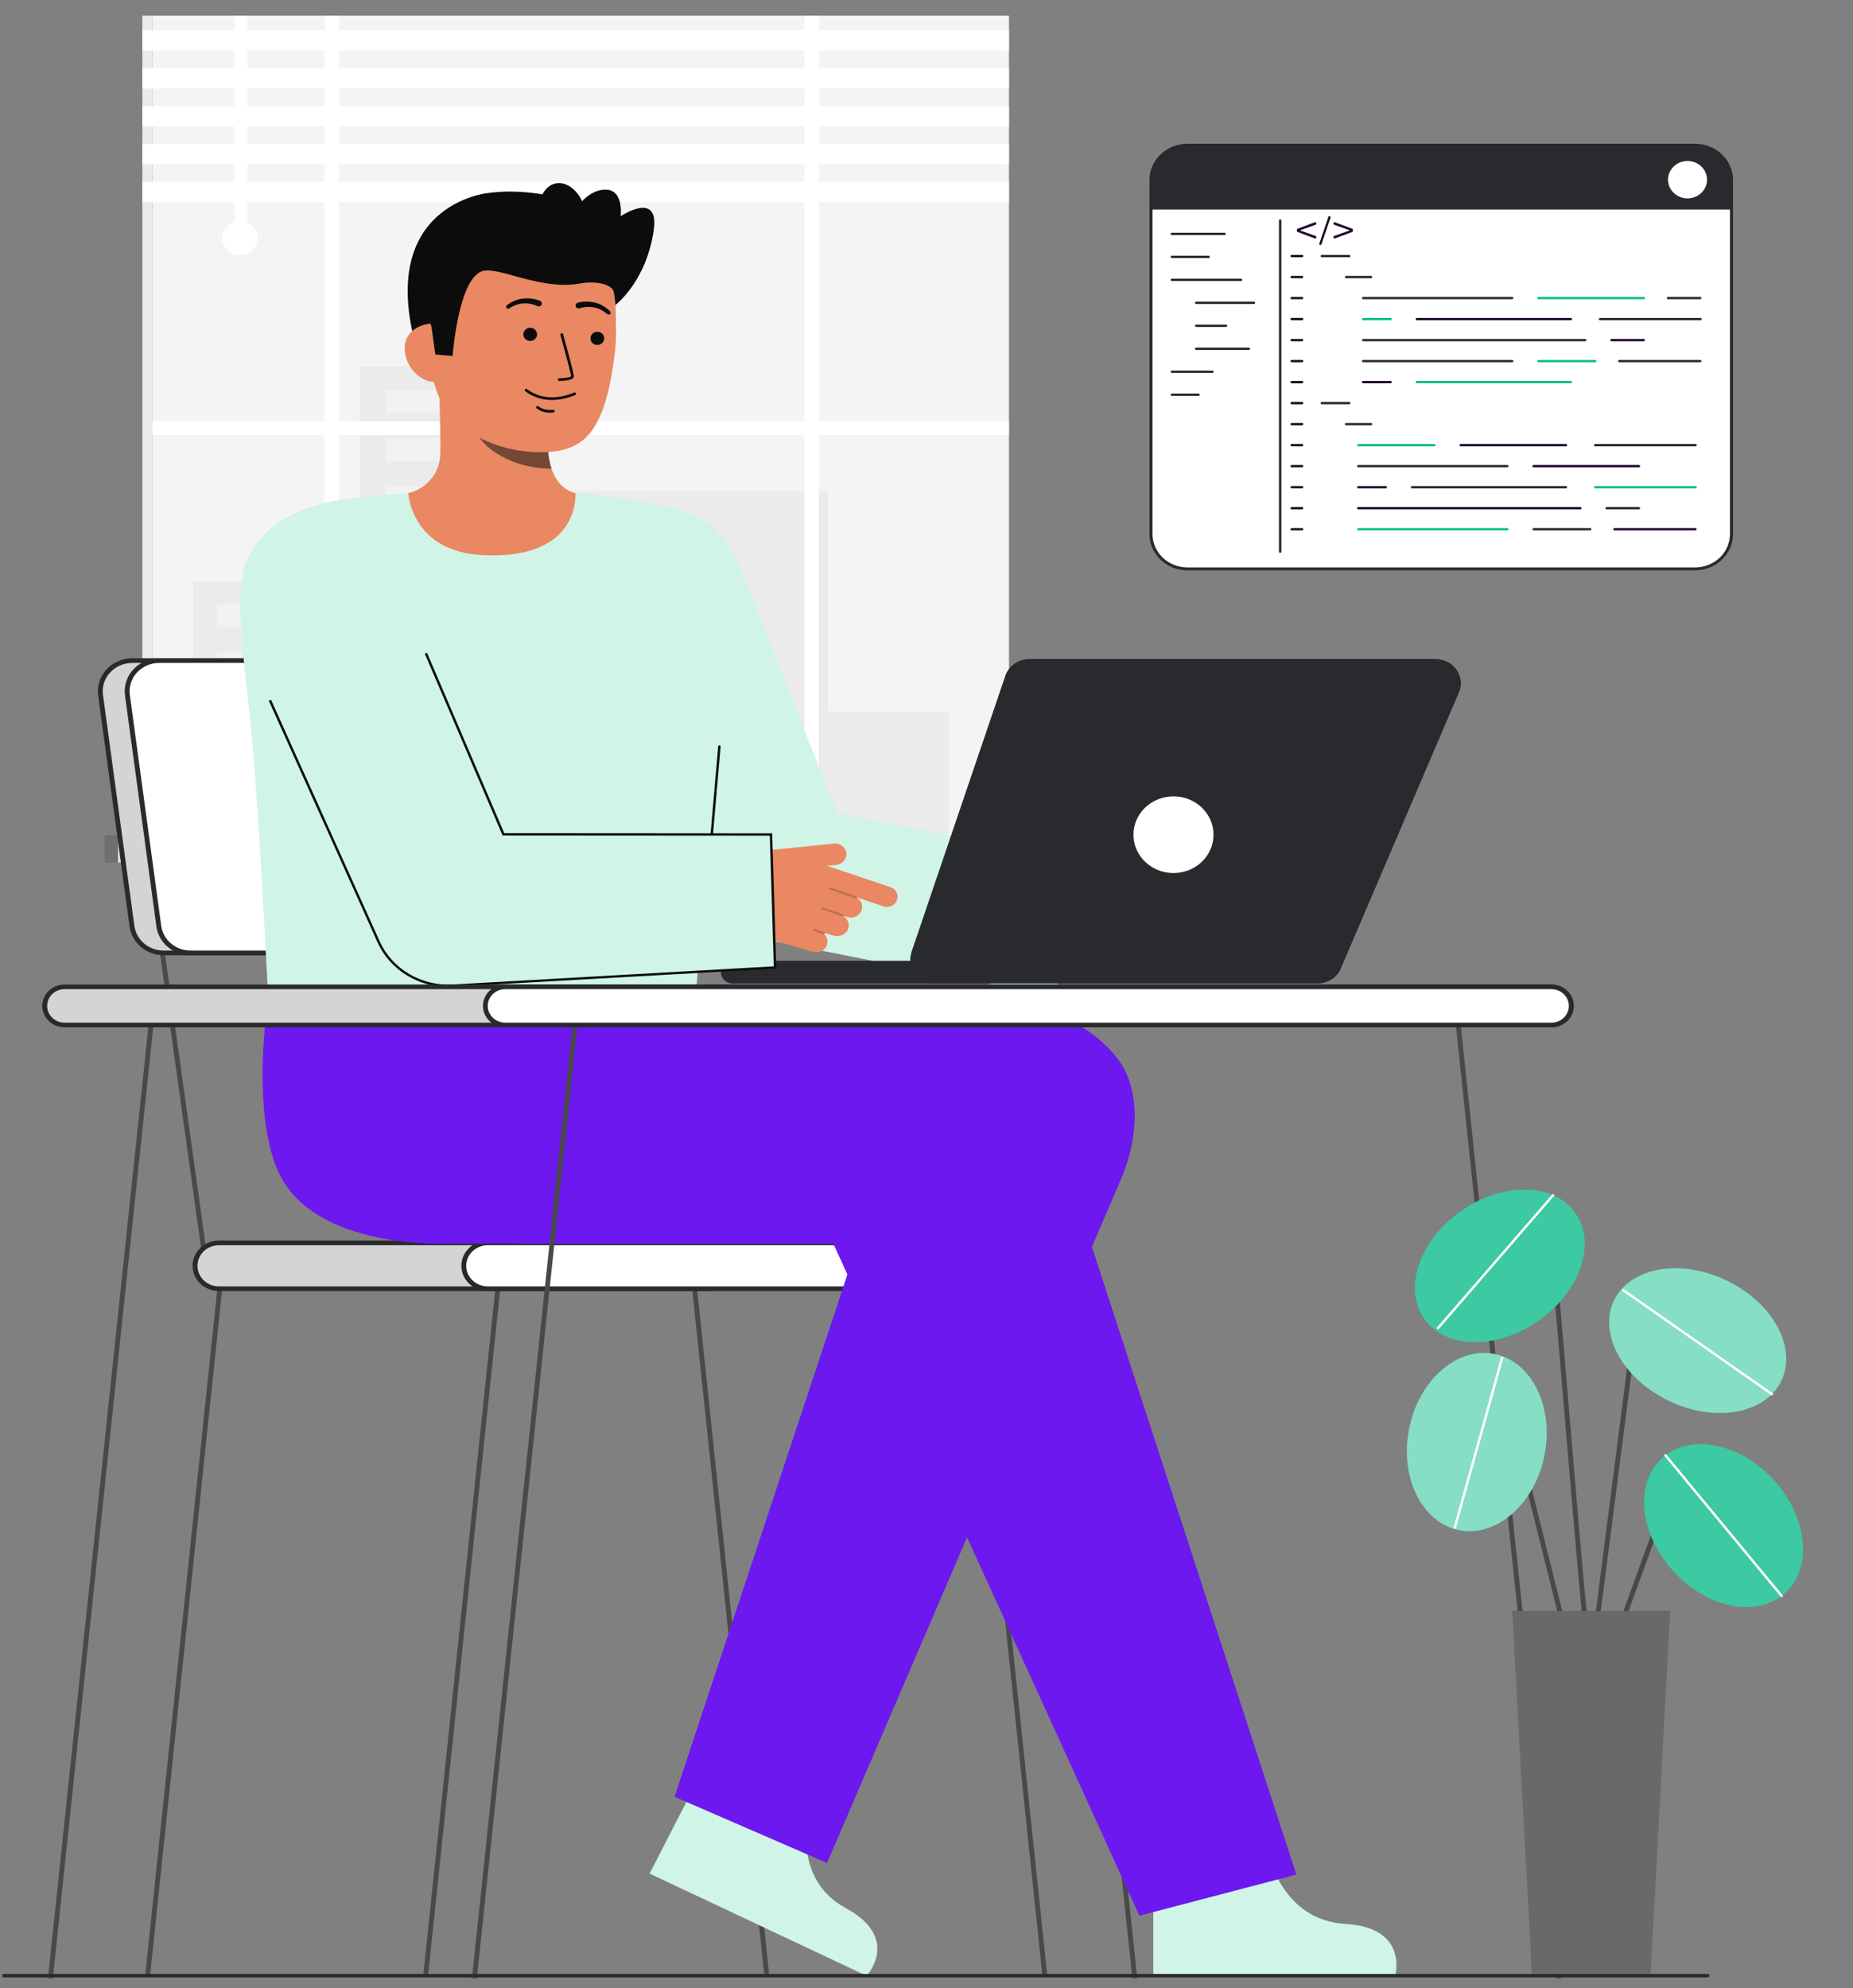 <svg width="96" height="103" viewBox="0 0 96 103" fill="none" xmlns="http://www.w3.org/2000/svg">
<rect x="0" y="0" width="96" height="103" fill="#808080" stroke="none"/>
<path d="M87.82 29.472L61.515 29.472C61.015 29.472 60.535 29.282 60.182 28.943C59.828 28.604 59.63 28.145 59.63 27.666V9.327C59.63 8.848 59.828 8.389 60.181 8.051C60.535 7.712 61.014 7.522 61.514 7.522L87.821 7.522C88.32 7.522 88.8 7.712 89.153 8.051C89.507 8.389 89.705 8.848 89.705 9.327V27.666C89.705 28.145 89.507 28.604 89.153 28.943C88.799 29.282 88.32 29.472 87.82 29.472Z" fill="white"/>
<path d="M59.551 27.666V9.326C59.551 8.828 59.758 8.35 60.126 7.997C60.494 7.644 60.993 7.446 61.514 7.446H87.821C88.341 7.446 88.841 7.644 89.209 7.997C89.577 8.35 89.784 8.828 89.784 9.326V27.666C89.784 27.913 89.733 28.157 89.634 28.386C89.535 28.614 89.391 28.821 89.209 28.996C89.026 29.171 88.81 29.309 88.571 29.404C88.333 29.498 88.078 29.547 87.82 29.547H61.515C61.257 29.547 61.001 29.498 60.763 29.404C60.525 29.309 60.308 29.171 60.126 28.996C59.944 28.821 59.799 28.614 59.7 28.386C59.602 28.157 59.551 27.913 59.551 27.666ZM61.514 7.597C61.035 7.597 60.576 7.78 60.237 8.104C59.899 8.428 59.709 8.868 59.709 9.326V27.666C59.709 28.125 59.899 28.565 60.238 28.889C60.577 29.214 61.036 29.396 61.515 29.396H87.82C88.299 29.396 88.758 29.214 89.097 28.889C89.436 28.565 89.626 28.125 89.626 27.666V9.326C89.626 8.868 89.436 8.428 89.097 8.104C88.759 7.779 88.299 7.597 87.821 7.597H61.514Z" fill="#292A2E"/>
<path d="M59.629 9.326V10.854H89.704V9.326C89.704 8.847 89.505 8.388 89.152 8.05C88.799 7.712 88.319 7.521 87.82 7.521H61.513C61.266 7.521 61.021 7.568 60.792 7.659C60.563 7.75 60.356 7.882 60.181 8.05C60.006 8.218 59.867 8.417 59.772 8.636C59.678 8.854 59.629 9.089 59.629 9.326Z" fill="#292A2E"/>
<path d="M69.9 13.324H68.481C68.464 13.324 68.448 13.318 68.436 13.307C68.425 13.295 68.418 13.28 68.418 13.264C68.418 13.248 68.425 13.233 68.436 13.221C68.448 13.21 68.464 13.204 68.481 13.204H69.9C69.917 13.204 69.933 13.21 69.945 13.221C69.957 13.233 69.963 13.248 69.963 13.264C69.963 13.28 69.957 13.295 69.945 13.307C69.933 13.318 69.917 13.324 69.9 13.324Z" fill="#292A2E"/>
<path d="M67.457 13.324H66.92C66.904 13.324 66.888 13.318 66.876 13.307C66.864 13.295 66.857 13.28 66.857 13.264C66.857 13.248 66.864 13.233 66.876 13.221C66.888 13.21 66.904 13.204 66.92 13.204H67.457C67.474 13.204 67.49 13.21 67.502 13.221C67.514 13.233 67.52 13.248 67.52 13.264C67.52 13.28 67.514 13.295 67.502 13.307C67.49 13.318 67.474 13.324 67.457 13.324Z" fill="#21082D"/>
<path d="M67.457 14.413H66.92C66.904 14.413 66.888 14.406 66.876 14.395C66.864 14.384 66.857 14.368 66.857 14.352C66.857 14.336 66.864 14.321 66.876 14.31C66.888 14.298 66.904 14.292 66.92 14.292H67.457C67.474 14.292 67.49 14.298 67.502 14.31C67.514 14.321 67.52 14.336 67.52 14.352C67.52 14.368 67.514 14.384 67.502 14.395C67.49 14.406 67.474 14.413 67.457 14.413Z" fill="#21082D"/>
<path d="M67.457 15.502H66.92C66.904 15.502 66.888 15.495 66.876 15.484C66.864 15.473 66.857 15.457 66.857 15.441C66.857 15.425 66.864 15.41 66.876 15.399C66.888 15.387 66.904 15.381 66.92 15.381H67.457C67.474 15.381 67.49 15.387 67.502 15.399C67.514 15.41 67.52 15.425 67.52 15.441C67.52 15.457 67.514 15.473 67.502 15.484C67.49 15.495 67.474 15.502 67.457 15.502Z" fill="#21082D"/>
<path d="M67.457 16.59H66.92C66.904 16.59 66.888 16.584 66.876 16.572C66.864 16.561 66.857 16.546 66.857 16.53C66.857 16.514 66.864 16.498 66.876 16.487C66.888 16.476 66.904 16.469 66.92 16.469H67.457C67.474 16.469 67.49 16.476 67.502 16.487C67.514 16.498 67.52 16.514 67.52 16.53C67.52 16.546 67.514 16.561 67.502 16.572C67.49 16.584 67.474 16.59 67.457 16.59Z" fill="#21082D"/>
<path d="M67.457 17.679H66.92C66.904 17.679 66.888 17.672 66.876 17.661C66.864 17.65 66.857 17.634 66.857 17.619C66.857 17.602 66.864 17.587 66.876 17.576C66.888 17.564 66.904 17.558 66.92 17.558H67.457C67.474 17.558 67.49 17.564 67.502 17.576C67.514 17.587 67.52 17.602 67.52 17.619C67.52 17.634 67.514 17.65 67.502 17.661C67.49 17.672 67.474 17.679 67.457 17.679Z" fill="#21082D"/>
<path d="M67.457 18.768H66.92C66.904 18.768 66.888 18.761 66.876 18.75C66.864 18.739 66.857 18.723 66.857 18.707C66.857 18.691 66.864 18.676 66.876 18.665C66.888 18.653 66.904 18.647 66.92 18.647H67.457C67.474 18.647 67.49 18.653 67.502 18.665C67.514 18.676 67.52 18.691 67.52 18.707C67.52 18.723 67.514 18.739 67.502 18.75C67.49 18.761 67.474 18.768 67.457 18.768Z" fill="#21082D"/>
<path d="M67.457 19.857H66.92C66.904 19.857 66.888 19.85 66.876 19.839C66.864 19.828 66.857 19.812 66.857 19.796C66.857 19.78 66.864 19.765 66.876 19.753C66.888 19.742 66.904 19.736 66.92 19.736H67.457C67.474 19.736 67.49 19.742 67.502 19.753C67.514 19.765 67.52 19.78 67.52 19.796C67.52 19.812 67.514 19.828 67.502 19.839C67.49 19.85 67.474 19.857 67.457 19.857Z" fill="#21082D"/>
<path d="M67.457 20.945H66.92C66.904 20.945 66.888 20.939 66.876 20.927C66.864 20.916 66.857 20.901 66.857 20.885C66.857 20.869 66.864 20.853 66.876 20.842C66.888 20.831 66.904 20.824 66.92 20.824H67.457C67.474 20.824 67.49 20.831 67.502 20.842C67.514 20.853 67.52 20.869 67.52 20.885C67.52 20.901 67.514 20.916 67.502 20.927C67.49 20.939 67.474 20.945 67.457 20.945Z" fill="#21082D"/>
<path d="M67.457 22.034H66.92C66.904 22.034 66.888 22.027 66.876 22.016C66.864 22.005 66.857 21.989 66.857 21.973C66.857 21.957 66.864 21.942 66.876 21.931C66.888 21.919 66.904 21.913 66.92 21.913H67.457C67.474 21.913 67.49 21.919 67.502 21.931C67.514 21.942 67.52 21.957 67.52 21.973C67.52 21.989 67.514 22.005 67.502 22.016C67.49 22.027 67.474 22.034 67.457 22.034Z" fill="#21082D"/>
<path d="M67.457 23.122H66.92C66.904 23.122 66.888 23.116 66.876 23.105C66.864 23.093 66.857 23.078 66.857 23.062C66.857 23.046 66.864 23.03 66.876 23.019C66.888 23.008 66.904 23.002 66.92 23.002H67.457C67.474 23.002 67.49 23.008 67.502 23.019C67.514 23.03 67.52 23.046 67.52 23.062C67.52 23.078 67.514 23.093 67.502 23.105C67.49 23.116 67.474 23.122 67.457 23.122Z" fill="#21082D"/>
<path d="M67.457 24.211H66.92C66.904 24.211 66.888 24.205 66.876 24.193C66.864 24.182 66.857 24.167 66.857 24.151C66.857 24.135 66.864 24.119 66.876 24.108C66.888 24.097 66.904 24.09 66.92 24.09H67.457C67.474 24.09 67.49 24.097 67.502 24.108C67.514 24.119 67.52 24.135 67.52 24.151C67.52 24.167 67.514 24.182 67.502 24.193C67.49 24.205 67.474 24.211 67.457 24.211Z" fill="#21082D"/>
<path d="M67.457 25.299H66.92C66.904 25.299 66.888 25.293 66.876 25.282C66.864 25.27 66.857 25.255 66.857 25.239C66.857 25.223 66.864 25.208 66.876 25.196C66.888 25.185 66.904 25.179 66.92 25.179H67.457C67.474 25.179 67.49 25.185 67.502 25.196C67.514 25.208 67.52 25.223 67.52 25.239C67.52 25.255 67.514 25.27 67.502 25.282C67.49 25.293 67.474 25.299 67.457 25.299Z" fill="#21082D"/>
<path d="M67.457 26.388H66.92C66.904 26.388 66.888 26.382 66.876 26.371C66.864 26.359 66.857 26.344 66.857 26.328C66.857 26.312 66.864 26.297 66.876 26.285C66.888 26.274 66.904 26.268 66.92 26.268H67.457C67.474 26.268 67.49 26.274 67.502 26.285C67.514 26.297 67.52 26.312 67.52 26.328C67.52 26.344 67.514 26.359 67.502 26.371C67.49 26.382 67.474 26.388 67.457 26.388Z" fill="#21082D"/>
<path d="M67.457 27.477H66.92C66.904 27.477 66.888 27.471 66.876 27.459C66.864 27.448 66.857 27.433 66.857 27.417C66.857 27.401 66.864 27.385 66.876 27.374C66.888 27.363 66.904 27.356 66.92 27.356H67.457C67.474 27.356 67.49 27.363 67.502 27.374C67.514 27.385 67.52 27.401 67.52 27.417C67.52 27.433 67.514 27.448 67.502 27.459C67.49 27.471 67.474 27.477 67.457 27.477Z" fill="#21082D"/>
<path d="M71.034 14.413H69.741C69.724 14.413 69.708 14.407 69.696 14.396C69.684 14.384 69.678 14.369 69.678 14.353C69.678 14.337 69.684 14.322 69.696 14.31C69.708 14.299 69.724 14.293 69.741 14.293H71.034C71.051 14.293 71.067 14.299 71.078 14.31C71.09 14.322 71.097 14.337 71.097 14.353C71.097 14.369 71.09 14.384 71.078 14.396C71.067 14.407 71.051 14.413 71.034 14.413Z" fill="#292A2E"/>
<path d="M69.9 20.945H68.481C68.464 20.945 68.448 20.939 68.436 20.927C68.425 20.916 68.418 20.901 68.418 20.885C68.418 20.869 68.425 20.853 68.436 20.842C68.448 20.831 68.464 20.824 68.481 20.824H69.9C69.917 20.824 69.933 20.831 69.945 20.842C69.957 20.853 69.963 20.869 69.963 20.885C69.963 20.901 69.957 20.916 69.945 20.927C69.933 20.939 69.917 20.945 69.9 20.945Z" fill="#292A2E"/>
<path d="M71.034 22.034H69.741C69.724 22.034 69.708 22.027 69.696 22.016C69.684 22.005 69.678 21.989 69.678 21.973C69.678 21.957 69.684 21.942 69.696 21.931C69.708 21.919 69.724 21.913 69.741 21.913H71.034C71.051 21.913 71.067 21.919 71.078 21.931C71.09 21.942 71.097 21.957 71.097 21.973C71.097 21.989 71.09 22.005 71.078 22.016C71.067 22.027 71.051 22.034 71.034 22.034Z" fill="#292A2E"/>
<path d="M78.344 15.502H70.624C70.607 15.502 70.591 15.495 70.579 15.484C70.567 15.473 70.561 15.457 70.561 15.441C70.561 15.425 70.567 15.41 70.579 15.399C70.591 15.387 70.607 15.381 70.624 15.381H78.344C78.361 15.381 78.377 15.387 78.388 15.399C78.4 15.41 78.407 15.425 78.407 15.441C78.407 15.457 78.4 15.473 78.388 15.484C78.377 15.495 78.361 15.502 78.344 15.502Z" fill="#292A2E"/>
<path d="M85.161 15.502H79.71C79.693 15.502 79.677 15.495 79.665 15.484C79.653 15.473 79.647 15.457 79.647 15.441C79.647 15.425 79.653 15.41 79.665 15.399C79.677 15.387 79.693 15.381 79.71 15.381H85.161C85.178 15.381 85.194 15.387 85.206 15.399C85.218 15.41 85.224 15.425 85.224 15.441C85.224 15.457 85.218 15.473 85.206 15.484C85.194 15.495 85.178 15.502 85.161 15.502Z" fill="#0CBC8B"/>
<path d="M88.086 15.502H86.415C86.398 15.502 86.382 15.495 86.37 15.484C86.358 15.473 86.352 15.457 86.352 15.441C86.352 15.425 86.358 15.41 86.37 15.399C86.382 15.387 86.398 15.381 86.415 15.381H88.086C88.102 15.381 88.118 15.387 88.13 15.399C88.142 15.41 88.149 15.425 88.149 15.441C88.149 15.457 88.142 15.473 88.13 15.484C88.118 15.495 88.102 15.502 88.086 15.502Z" fill="#292A2E"/>
<path d="M82.125 17.679H70.624C70.607 17.679 70.591 17.672 70.579 17.661C70.567 17.65 70.561 17.634 70.561 17.619C70.561 17.602 70.567 17.587 70.579 17.576C70.591 17.564 70.607 17.558 70.624 17.558H82.125C82.141 17.558 82.157 17.564 82.169 17.576C82.181 17.587 82.188 17.602 82.188 17.619C82.188 17.634 82.181 17.65 82.169 17.661C82.157 17.672 82.141 17.679 82.125 17.679Z" fill="#292A2E"/>
<path d="M85.16 17.679H83.489C83.472 17.679 83.456 17.672 83.444 17.661C83.432 17.65 83.426 17.634 83.426 17.619C83.426 17.602 83.432 17.587 83.444 17.576C83.456 17.564 83.472 17.558 83.489 17.558H85.16C85.177 17.558 85.193 17.564 85.204 17.576C85.216 17.587 85.223 17.602 85.223 17.619C85.223 17.634 85.216 17.65 85.204 17.661C85.193 17.672 85.177 17.679 85.16 17.679Z" fill="#21082D"/>
<path d="M72.043 16.59H70.624C70.607 16.59 70.591 16.584 70.579 16.573C70.567 16.561 70.561 16.546 70.561 16.53C70.561 16.514 70.567 16.499 70.579 16.487C70.591 16.476 70.607 16.47 70.624 16.47H72.043C72.059 16.47 72.076 16.476 72.087 16.487C72.099 16.499 72.106 16.514 72.106 16.53C72.106 16.546 72.099 16.561 72.087 16.573C72.076 16.584 72.059 16.59 72.043 16.59Z" fill="#0CBC8B"/>
<path d="M81.379 16.59H73.407C73.39 16.59 73.374 16.584 73.362 16.573C73.35 16.561 73.344 16.546 73.344 16.53C73.344 16.514 73.35 16.499 73.362 16.487C73.374 16.476 73.39 16.47 73.407 16.47H81.379C81.396 16.47 81.412 16.476 81.424 16.487C81.435 16.499 81.442 16.514 81.442 16.53C81.442 16.546 81.435 16.561 81.424 16.573C81.412 16.584 81.396 16.59 81.379 16.59Z" fill="#21082D"/>
<path d="M88.097 16.59H82.897C82.88 16.59 82.864 16.584 82.852 16.573C82.841 16.561 82.834 16.546 82.834 16.53C82.834 16.514 82.841 16.499 82.852 16.487C82.864 16.476 82.88 16.47 82.897 16.47H88.097C88.114 16.47 88.13 16.476 88.141 16.487C88.153 16.499 88.16 16.514 88.16 16.53C88.16 16.546 88.153 16.561 88.141 16.573C88.13 16.584 88.114 16.59 88.097 16.59H88.097Z" fill="#292A2E"/>
<path d="M78.344 18.768H70.624C70.607 18.768 70.591 18.761 70.579 18.75C70.567 18.739 70.561 18.723 70.561 18.707C70.561 18.691 70.567 18.676 70.579 18.665C70.591 18.653 70.607 18.647 70.624 18.647H78.344C78.361 18.647 78.377 18.653 78.388 18.665C78.4 18.676 78.407 18.691 78.407 18.707C78.407 18.723 78.4 18.739 78.388 18.75C78.377 18.761 78.361 18.768 78.344 18.768Z" fill="#292A2E"/>
<path d="M82.641 18.768H79.71C79.693 18.768 79.677 18.761 79.665 18.75C79.653 18.739 79.647 18.723 79.647 18.707C79.647 18.691 79.653 18.676 79.665 18.665C79.677 18.653 79.693 18.647 79.71 18.647H82.641C82.657 18.647 82.674 18.653 82.685 18.665C82.697 18.676 82.704 18.691 82.704 18.707C82.704 18.723 82.697 18.739 82.685 18.75C82.674 18.761 82.657 18.768 82.641 18.768Z" fill="#0CBC8B"/>
<path d="M88.087 18.768H83.895C83.878 18.768 83.862 18.761 83.85 18.75C83.839 18.739 83.832 18.723 83.832 18.707C83.832 18.691 83.839 18.676 83.85 18.665C83.862 18.653 83.878 18.647 83.895 18.647H88.087C88.103 18.647 88.119 18.653 88.131 18.665C88.143 18.676 88.15 18.691 88.15 18.707C88.15 18.723 88.143 18.739 88.131 18.75C88.119 18.761 88.103 18.768 88.087 18.768Z" fill="#292A2E"/>
<path d="M72.043 19.856H70.624C70.607 19.856 70.591 19.85 70.579 19.838C70.567 19.827 70.561 19.812 70.561 19.796C70.561 19.78 70.567 19.764 70.579 19.753C70.591 19.742 70.607 19.735 70.624 19.735H72.043C72.059 19.735 72.076 19.742 72.087 19.753C72.099 19.764 72.106 19.78 72.106 19.796C72.106 19.812 72.099 19.827 72.087 19.838C72.076 19.85 72.059 19.856 72.043 19.856Z" fill="#21082D"/>
<path d="M81.379 19.856H73.407C73.39 19.856 73.374 19.85 73.362 19.838C73.35 19.827 73.344 19.812 73.344 19.796C73.344 19.78 73.35 19.764 73.362 19.753C73.374 19.742 73.39 19.735 73.407 19.735H81.379C81.396 19.735 81.412 19.742 81.424 19.753C81.435 19.764 81.442 19.78 81.442 19.796C81.442 19.812 81.435 19.827 81.424 19.838C81.412 19.85 81.396 19.856 81.379 19.856Z" fill="#0CBC8B"/>
<path d="M78.092 24.211H70.372C70.355 24.211 70.339 24.205 70.327 24.193C70.315 24.182 70.309 24.167 70.309 24.151C70.309 24.135 70.315 24.119 70.327 24.108C70.339 24.097 70.355 24.09 70.372 24.09H78.092C78.109 24.09 78.125 24.097 78.136 24.108C78.148 24.119 78.155 24.135 78.155 24.151C78.155 24.167 78.148 24.182 78.136 24.193C78.125 24.205 78.109 24.211 78.092 24.211Z" fill="#292A2E"/>
<path d="M84.907 24.211H79.456C79.439 24.211 79.423 24.205 79.411 24.193C79.399 24.182 79.393 24.167 79.393 24.151C79.393 24.135 79.399 24.119 79.411 24.108C79.423 24.097 79.439 24.09 79.456 24.09H84.907C84.924 24.09 84.94 24.097 84.952 24.108C84.964 24.119 84.97 24.135 84.97 24.151C84.97 24.167 84.964 24.182 84.952 24.193C84.94 24.205 84.924 24.211 84.907 24.211Z" fill="#21082D"/>
<path d="M74.311 23.123H70.372C70.355 23.123 70.339 23.116 70.327 23.105C70.315 23.094 70.309 23.078 70.309 23.062C70.309 23.046 70.315 23.031 70.327 23.02C70.339 23.008 70.355 23.002 70.372 23.002H74.311C74.328 23.002 74.344 23.008 74.356 23.02C74.368 23.031 74.374 23.046 74.374 23.062C74.374 23.078 74.368 23.094 74.356 23.105C74.344 23.116 74.328 23.123 74.311 23.123Z" fill="#0CBC8B"/>
<path d="M81.128 23.123H75.676C75.66 23.123 75.644 23.116 75.632 23.105C75.62 23.094 75.613 23.078 75.613 23.062C75.613 23.046 75.62 23.031 75.632 23.02C75.644 23.008 75.66 23.002 75.676 23.002H81.128C81.145 23.002 81.161 23.008 81.173 23.02C81.184 23.031 81.191 23.046 81.191 23.062C81.191 23.078 81.184 23.094 81.173 23.105C81.161 23.116 81.145 23.123 81.128 23.123Z" fill="#21082D"/>
<path d="M87.845 23.123H82.645C82.628 23.123 82.612 23.116 82.6 23.105C82.589 23.094 82.582 23.078 82.582 23.062C82.582 23.046 82.589 23.031 82.6 23.02C82.612 23.008 82.628 23.002 82.645 23.002H87.845C87.862 23.002 87.878 23.008 87.889 23.02C87.901 23.031 87.908 23.046 87.908 23.062C87.908 23.078 87.901 23.094 87.889 23.105C87.878 23.116 87.862 23.123 87.845 23.123H87.845Z" fill="#292A2E"/>
<path d="M81.873 26.388H70.372C70.355 26.388 70.339 26.382 70.327 26.371C70.315 26.359 70.309 26.344 70.309 26.328C70.309 26.312 70.315 26.297 70.327 26.285C70.339 26.274 70.355 26.268 70.372 26.268H81.873C81.889 26.268 81.905 26.274 81.917 26.285C81.929 26.297 81.936 26.312 81.936 26.328C81.936 26.344 81.929 26.359 81.917 26.371C81.905 26.382 81.889 26.388 81.873 26.388Z" fill="#21082D"/>
<path d="M84.908 26.388H83.237C83.22 26.388 83.204 26.382 83.192 26.371C83.18 26.359 83.174 26.344 83.174 26.328C83.174 26.312 83.18 26.297 83.192 26.285C83.204 26.274 83.22 26.268 83.237 26.268H84.908C84.925 26.268 84.941 26.274 84.953 26.285C84.964 26.297 84.971 26.312 84.971 26.328C84.971 26.344 84.964 26.359 84.953 26.371C84.941 26.382 84.925 26.388 84.908 26.388Z" fill="#292A2E"/>
<path d="M71.791 25.3H70.372C70.355 25.3 70.339 25.294 70.327 25.282C70.315 25.271 70.309 25.256 70.309 25.239C70.309 25.224 70.315 25.208 70.327 25.197C70.339 25.186 70.355 25.179 70.372 25.179H71.791C71.808 25.179 71.823 25.186 71.835 25.197C71.847 25.208 71.854 25.224 71.854 25.239C71.854 25.256 71.847 25.271 71.835 25.282C71.823 25.294 71.808 25.3 71.791 25.3Z" fill="#21082D"/>
<path d="M81.127 25.3H73.155C73.138 25.3 73.122 25.294 73.11 25.282C73.098 25.271 73.092 25.256 73.092 25.239C73.092 25.224 73.098 25.208 73.11 25.197C73.122 25.186 73.138 25.179 73.155 25.179H81.127C81.144 25.179 81.16 25.186 81.172 25.197C81.183 25.208 81.19 25.224 81.19 25.239C81.19 25.256 81.183 25.271 81.172 25.282C81.16 25.294 81.144 25.3 81.127 25.3Z" fill="#292A2E"/>
<path d="M87.845 25.3H82.645C82.628 25.3 82.612 25.294 82.6 25.282C82.589 25.271 82.582 25.256 82.582 25.239C82.582 25.224 82.589 25.208 82.6 25.197C82.612 25.186 82.628 25.179 82.645 25.179H87.845C87.862 25.179 87.878 25.186 87.889 25.197C87.901 25.208 87.908 25.224 87.908 25.239C87.908 25.256 87.901 25.271 87.889 25.282C87.878 25.294 87.862 25.3 87.845 25.3H87.845Z" fill="#0CBC8B"/>
<path d="M78.092 27.477H70.372C70.355 27.477 70.339 27.471 70.327 27.459C70.315 27.448 70.309 27.433 70.309 27.417C70.309 27.401 70.315 27.385 70.327 27.374C70.339 27.363 70.355 27.356 70.372 27.356H78.092C78.109 27.356 78.125 27.363 78.136 27.374C78.148 27.385 78.155 27.401 78.155 27.417C78.155 27.433 78.148 27.448 78.136 27.459C78.125 27.471 78.109 27.477 78.092 27.477Z" fill="#0CBC8B"/>
<path d="M82.387 27.477H79.456C79.439 27.477 79.423 27.471 79.411 27.459C79.399 27.448 79.393 27.433 79.393 27.417C79.393 27.401 79.399 27.385 79.411 27.374C79.423 27.363 79.439 27.356 79.456 27.356H82.387C82.404 27.356 82.42 27.363 82.431 27.374C82.443 27.385 82.45 27.401 82.45 27.417C82.45 27.433 82.443 27.448 82.431 27.459C82.42 27.471 82.404 27.477 82.387 27.477Z" fill="#292A2E"/>
<path d="M87.835 27.477H83.643C83.626 27.477 83.61 27.471 83.599 27.459C83.587 27.448 83.58 27.433 83.58 27.417C83.58 27.401 83.587 27.385 83.599 27.374C83.61 27.363 83.626 27.356 83.643 27.356H87.835C87.851 27.356 87.867 27.363 87.879 27.374C87.891 27.385 87.898 27.401 87.898 27.417C87.898 27.433 87.891 27.448 87.879 27.459C87.867 27.471 87.851 27.477 87.835 27.477Z" fill="#21082D"/>
<path d="M66.323 28.642C66.306 28.642 66.29 28.636 66.278 28.624C66.266 28.613 66.26 28.598 66.26 28.582V11.424C66.26 11.408 66.266 11.393 66.278 11.381C66.29 11.37 66.306 11.364 66.323 11.364C66.34 11.364 66.356 11.37 66.367 11.381C66.379 11.393 66.386 11.408 66.386 11.424V28.582C66.386 28.598 66.379 28.613 66.367 28.624C66.356 28.636 66.34 28.642 66.323 28.642Z" fill="#292A2E"/>
<path d="M87.427 10.277C87.985 10.277 88.438 9.843 88.438 9.309C88.438 8.774 87.985 8.34 87.427 8.34C86.869 8.34 86.416 8.774 86.416 9.309C86.416 9.843 86.869 10.277 87.427 10.277Z" fill="white"/>
<path d="M63.44 12.178H60.711C60.695 12.178 60.679 12.171 60.667 12.16C60.655 12.149 60.648 12.133 60.648 12.117C60.648 12.101 60.655 12.086 60.667 12.075C60.679 12.063 60.695 12.057 60.711 12.057H63.44C63.457 12.057 63.473 12.063 63.485 12.075C63.496 12.086 63.503 12.101 63.503 12.117C63.503 12.133 63.496 12.149 63.485 12.16C63.473 12.171 63.457 12.178 63.44 12.178Z" fill="#292A2E"/>
<path d="M62.618 13.368H60.711C60.695 13.368 60.679 13.362 60.667 13.351C60.655 13.339 60.648 13.324 60.648 13.308C60.648 13.292 60.655 13.277 60.667 13.265C60.679 13.254 60.695 13.248 60.711 13.248H62.618C62.635 13.248 62.651 13.254 62.663 13.265C62.674 13.277 62.681 13.292 62.681 13.308C62.681 13.324 62.674 13.339 62.663 13.351C62.651 13.362 62.635 13.368 62.618 13.368Z" fill="#292A2E"/>
<path d="M64.295 14.558H60.711C60.695 14.558 60.679 14.552 60.667 14.54C60.655 14.529 60.648 14.514 60.648 14.498C60.648 14.482 60.655 14.466 60.667 14.455C60.679 14.444 60.695 14.438 60.711 14.438H64.295C64.311 14.438 64.328 14.444 64.339 14.455C64.351 14.466 64.358 14.482 64.358 14.498C64.358 14.514 64.351 14.529 64.339 14.54C64.328 14.552 64.311 14.558 64.295 14.558Z" fill="#292A2E"/>
<path d="M64.963 15.749H61.971C61.955 15.749 61.938 15.742 61.927 15.731C61.915 15.72 61.908 15.704 61.908 15.688C61.908 15.672 61.915 15.657 61.927 15.646C61.938 15.634 61.955 15.628 61.971 15.628H64.963C64.98 15.628 64.996 15.634 65.008 15.646C65.019 15.657 65.026 15.672 65.026 15.688C65.026 15.704 65.019 15.72 65.008 15.731C64.996 15.742 64.98 15.749 64.963 15.749Z" fill="#292A2E"/>
<path d="M63.516 16.939H61.971C61.955 16.939 61.938 16.933 61.927 16.921C61.915 16.91 61.908 16.895 61.908 16.879C61.908 16.863 61.915 16.847 61.927 16.836C61.938 16.825 61.955 16.818 61.971 16.818H63.516C63.533 16.818 63.549 16.825 63.561 16.836C63.573 16.847 63.579 16.863 63.579 16.879C63.579 16.895 63.573 16.91 63.561 16.921C63.549 16.933 63.533 16.939 63.516 16.939Z" fill="#292A2E"/>
<path d="M64.7 18.13H61.971C61.955 18.13 61.938 18.123 61.927 18.112C61.915 18.101 61.908 18.085 61.908 18.069C61.908 18.053 61.915 18.038 61.927 18.026C61.938 18.015 61.955 18.009 61.971 18.009H64.7C64.717 18.009 64.733 18.015 64.744 18.026C64.756 18.038 64.763 18.053 64.763 18.069C64.763 18.085 64.756 18.101 64.744 18.112C64.733 18.123 64.717 18.13 64.7 18.13Z" fill="#292A2E"/>
<path d="M62.815 19.319H60.711C60.695 19.319 60.679 19.313 60.667 19.302C60.655 19.29 60.648 19.275 60.648 19.259C60.648 19.243 60.655 19.228 60.667 19.216C60.679 19.205 60.695 19.199 60.711 19.199H62.815C62.832 19.199 62.848 19.205 62.86 19.216C62.872 19.228 62.878 19.243 62.878 19.259C62.878 19.275 62.872 19.29 62.86 19.302C62.848 19.313 62.832 19.319 62.815 19.319Z" fill="#292A2E"/>
<path d="M62.092 20.509H60.711C60.695 20.509 60.679 20.503 60.667 20.492C60.655 20.48 60.648 20.465 60.648 20.449C60.648 20.433 60.655 20.418 60.667 20.406C60.679 20.395 60.695 20.389 60.711 20.389H62.092C62.109 20.389 62.125 20.395 62.137 20.406C62.148 20.418 62.155 20.433 62.155 20.449C62.155 20.465 62.148 20.48 62.137 20.492C62.125 20.503 62.109 20.509 62.092 20.509Z" fill="#292A2E"/>
<path d="M67.372 11.923V11.944L68.16 12.224C68.171 12.229 68.181 12.236 68.187 12.246C68.194 12.256 68.198 12.267 68.198 12.279V12.299C68.198 12.308 68.196 12.317 68.191 12.325C68.187 12.333 68.18 12.34 68.172 12.345C68.165 12.35 68.155 12.354 68.145 12.355C68.136 12.356 68.126 12.355 68.117 12.351L67.227 12.018C67.216 12.014 67.207 12.006 67.2 11.997C67.193 11.987 67.189 11.976 67.189 11.965V11.903C67.189 11.892 67.193 11.88 67.2 11.871C67.206 11.861 67.216 11.854 67.227 11.85L68.117 11.516C68.124 11.514 68.132 11.512 68.14 11.512C68.151 11.512 68.163 11.516 68.172 11.522C68.18 11.527 68.187 11.534 68.191 11.542C68.196 11.551 68.198 11.56 68.198 11.569V11.589C68.198 11.601 68.194 11.612 68.188 11.622C68.181 11.631 68.171 11.639 68.16 11.643L67.372 11.923Z" fill="#21082D"/>
<path d="M68.935 11.269L68.463 12.651C68.459 12.663 68.452 12.673 68.442 12.68C68.431 12.687 68.419 12.691 68.406 12.691C68.397 12.691 68.388 12.689 68.38 12.685C68.372 12.681 68.365 12.675 68.36 12.668C68.354 12.661 68.35 12.653 68.349 12.644C68.347 12.635 68.347 12.626 68.35 12.618L68.821 11.237C68.825 11.225 68.833 11.215 68.843 11.207C68.854 11.2 68.866 11.196 68.879 11.196C68.888 11.196 68.897 11.198 68.905 11.202C68.913 11.206 68.921 11.212 68.926 11.219C68.931 11.226 68.935 11.234 68.937 11.243C68.938 11.252 68.938 11.261 68.935 11.269Z" fill="#21082D"/>
<path d="M70.09 11.903V11.965C70.09 11.976 70.087 11.987 70.081 11.997C70.074 12.006 70.065 12.014 70.054 12.018L69.163 12.351C69.154 12.354 69.144 12.356 69.135 12.355C69.125 12.354 69.116 12.35 69.109 12.345C69.1 12.34 69.094 12.333 69.089 12.325C69.085 12.317 69.082 12.308 69.082 12.299V12.279C69.082 12.267 69.086 12.255 69.093 12.246C69.1 12.236 69.11 12.228 69.121 12.224L69.909 11.944V11.923L69.121 11.643C69.109 11.639 69.1 11.632 69.093 11.622C69.085 11.613 69.082 11.601 69.082 11.589V11.569C69.082 11.56 69.085 11.55 69.089 11.542C69.094 11.534 69.1 11.527 69.109 11.522C69.118 11.516 69.13 11.512 69.141 11.512C69.149 11.512 69.156 11.513 69.163 11.516L70.054 11.85C70.065 11.854 70.074 11.862 70.081 11.871C70.087 11.881 70.091 11.892 70.09 11.903Z" fill="#21082D"/>
<path d="M52.274 0.812H7.885V43.324H52.274V0.812Z" fill="#F4F4F4"/>
<path d="M7.884 0.812H7.375V43.324H7.884V0.812Z" fill="#F4F4F4"/>
<path opacity="0.05" d="M7.884 0.812H7.375V43.324H7.884V0.812Z" fill="#292A2E"/>
<path opacity="0.05" d="M18.638 30.106V18.984H28.151V25.446H42.887V36.887H49.15V43.324H42.887H41.68H10.02V30.106H18.638Z" fill="#292A2E"/>
<path opacity="0.34" d="M26.93 20.191H20.002V21.399H26.93V20.191Z" fill="#FFFFFA"/>
<path opacity="0.34" d="M26.93 22.694H20.002V23.902H26.93V22.694Z" fill="#FFFFFA"/>
<path opacity="0.34" d="M26.93 25.196H20.002V26.404H26.93V25.196Z" fill="#FFFFFA"/>
<path opacity="0.34" d="M12.525 31.278H11.248V32.486H12.525V31.278Z" fill="#FFFFFA"/>
<path opacity="0.34" d="M12.525 33.781H11.248V34.988H12.525V33.781Z" fill="#FFFFFA"/>
<path opacity="0.34" d="M12.525 36.284H11.248V37.491H12.525V36.284Z" fill="#FFFFFA"/>
<path opacity="0.34" d="M14.888 31.278H13.611V32.486H14.888V31.278Z" fill="#FFFFFA"/>
<path opacity="0.34" d="M14.888 33.781H13.611V34.988H14.888V33.781Z" fill="#FFFFFA"/>
<path opacity="0.34" d="M14.888 36.284H13.611V37.491H14.888V36.284Z" fill="#FFFFFA"/>
<path opacity="0.34" d="M17.185 31.278H15.908V32.486H17.185V31.278Z" fill="#FFFFFA"/>
<path opacity="0.34" d="M17.185 33.781H15.908V34.988H17.185V33.781Z" fill="#FFFFFA"/>
<path opacity="0.34" d="M17.185 36.284H15.908V37.491H17.185V36.284Z" fill="#FFFFFA"/>
<path d="M7.885 21.83H16.817V0.812H17.555V21.83H41.681V0.812H42.42V21.83H52.274V22.537H42.42V43.324H41.681V22.537H17.555V43.324H16.817V22.537H7.885V21.83Z" fill="white"/>
<path d="M54.041 43.273H6.115V44.686H54.041V43.273Z" fill="#F4F4F4"/>
<path opacity="0.1" d="M54.041 43.273H6.115V44.686H54.041V43.273Z" fill="#292A2E"/>
<path opacity="0.1" d="M6.116 43.273H5.424V44.686H6.116V43.273Z" fill="#292A2E"/>
<path opacity="0.1" d="M6.116 43.273H5.424V44.686H6.116V43.273Z" fill="#292A2E"/>
<path d="M7.376 2.623L52.273 2.623V1.571L7.376 1.571V2.623Z" fill="white"/>
<path d="M7.376 4.586L52.273 4.586V3.535L7.376 3.535V4.586Z" fill="white"/>
<path d="M7.376 6.549L52.273 6.549V5.498L7.376 5.498V6.549Z" fill="white"/>
<path d="M7.376 8.512L52.273 8.512V7.461L7.376 7.461V8.512Z" fill="white"/>
<path d="M7.376 10.476L52.273 10.476V9.424L7.376 9.424V10.476Z" fill="white"/>
<path d="M12.144 11.661H12.816L12.816 0.812H12.144L12.144 11.661Z" fill="white"/>
<path d="M12.424 13.219C12.935 13.219 13.349 12.823 13.349 12.334C13.349 11.845 12.935 11.449 12.424 11.449C11.914 11.449 11.5 11.845 11.5 12.334C11.5 12.823 11.914 13.219 12.424 13.219Z" fill="white"/>
<path d="M7.767 102.414L7.52 102.368L11.388 65.553L11.636 65.599L7.767 102.414Z" fill="#494949"/>
<path d="M22.171 102.414L21.924 102.368L25.792 65.553L26.04 65.599L22.171 102.414Z" fill="#494949"/>
<path d="M54.011 102.414L54.258 102.368L50.39 65.553L50.143 65.599L54.011 102.414Z" fill="#494949"/>
<path d="M39.607 102.414L39.854 102.368L35.986 65.553L35.738 65.599L39.607 102.414Z" fill="#494949"/>
<path d="M34.476 49.35L34.227 49.382L36.486 65.592L36.736 65.56L34.476 49.35Z" fill="#494949"/>
<path d="M8.537 49.35L8.287 49.382L10.547 65.592L10.797 65.56L8.537 49.35Z" fill="#494949"/>
<path d="M36.714 64.389H11.343C10.658 64.389 10.104 64.92 10.104 65.576V65.576C10.104 66.231 10.658 66.763 11.343 66.763H36.714C37.399 66.763 37.954 66.231 37.954 65.576V65.576C37.954 64.92 37.399 64.389 36.714 64.389Z" fill="#292A2E"/>
<path opacity="0.8" d="M36.714 64.389H11.343C10.658 64.389 10.104 64.92 10.104 65.576V65.576C10.104 66.231 10.658 66.763 11.343 66.763H36.714C37.399 66.763 37.954 66.231 37.954 65.576V65.576C37.954 64.92 37.399 64.389 36.714 64.389Z" fill="white"/>
<path d="M36.715 66.883H11.344C11.165 66.883 10.987 66.85 10.821 66.784C10.656 66.718 10.505 66.622 10.379 66.501C10.252 66.379 10.151 66.235 10.082 66.076C10.014 65.918 9.979 65.748 9.979 65.576C9.979 65.404 10.014 65.234 10.082 65.075C10.151 64.917 10.252 64.772 10.379 64.651C10.505 64.53 10.656 64.433 10.821 64.368C10.987 64.302 11.165 64.268 11.344 64.268H36.715C36.894 64.268 37.072 64.302 37.238 64.368C37.403 64.433 37.554 64.53 37.681 64.651C37.807 64.772 37.908 64.917 37.977 65.075C38.045 65.234 38.081 65.404 38.081 65.576C38.081 65.748 38.045 65.918 37.977 66.076C37.908 66.235 37.807 66.379 37.681 66.501C37.554 66.622 37.403 66.718 37.238 66.784C37.072 66.85 36.894 66.883 36.715 66.883ZM11.344 64.51C11.198 64.51 11.053 64.537 10.918 64.591C10.783 64.644 10.66 64.723 10.557 64.822C10.453 64.921 10.371 65.038 10.315 65.168C10.259 65.297 10.231 65.436 10.231 65.576C10.231 65.716 10.259 65.855 10.315 65.984C10.371 66.113 10.453 66.231 10.557 66.33C10.66 66.429 10.783 66.507 10.918 66.561C11.053 66.615 11.198 66.642 11.344 66.642H36.715C36.861 66.642 37.006 66.615 37.141 66.561C37.276 66.507 37.399 66.429 37.502 66.33C37.606 66.231 37.688 66.113 37.744 65.984C37.8 65.855 37.828 65.716 37.828 65.576C37.828 65.436 37.8 65.297 37.744 65.168C37.688 65.038 37.606 64.921 37.502 64.822C37.399 64.723 37.276 64.644 37.141 64.591C37.006 64.537 36.861 64.51 36.715 64.51H11.344Z" fill="#292A2E"/>
<path d="M50.64 64.389H25.269C24.584 64.389 24.029 64.92 24.029 65.576V65.576C24.029 66.231 24.584 66.763 25.269 66.763H50.64C51.325 66.763 51.879 66.231 51.879 65.576V65.576C51.879 64.92 51.325 64.389 50.64 64.389Z" fill="white"/>
<path d="M50.639 66.883H25.268C25.088 66.883 24.911 66.85 24.745 66.784C24.58 66.718 24.429 66.622 24.302 66.501C24.175 66.379 24.075 66.235 24.006 66.076C23.938 65.918 23.902 65.748 23.902 65.576C23.902 65.404 23.938 65.234 24.006 65.075C24.075 64.917 24.175 64.772 24.302 64.651C24.429 64.53 24.58 64.433 24.745 64.368C24.911 64.302 25.088 64.268 25.268 64.268H50.639C50.818 64.268 50.996 64.302 51.162 64.368C51.327 64.433 51.478 64.53 51.605 64.651C51.731 64.772 51.832 64.917 51.901 65.075C51.969 65.234 52.005 65.404 52.005 65.576C52.005 65.748 51.969 65.918 51.901 66.076C51.832 66.235 51.731 66.379 51.605 66.501C51.478 66.622 51.327 66.718 51.162 66.784C50.996 66.85 50.818 66.883 50.639 66.883ZM25.268 64.51C25.122 64.51 24.977 64.537 24.842 64.591C24.707 64.644 24.584 64.723 24.48 64.822C24.377 64.921 24.295 65.038 24.239 65.168C24.183 65.297 24.154 65.436 24.154 65.576C24.154 65.716 24.183 65.855 24.239 65.984C24.295 66.113 24.377 66.231 24.48 66.33C24.584 66.429 24.707 66.507 24.842 66.561C24.977 66.615 25.122 66.642 25.268 66.642H50.639C50.785 66.642 50.93 66.615 51.065 66.561C51.2 66.507 51.323 66.429 51.426 66.33C51.53 66.231 51.612 66.113 51.668 65.984C51.724 65.855 51.752 65.716 51.752 65.576C51.752 65.436 51.724 65.297 51.668 65.168C51.612 65.038 51.53 64.921 51.426 64.822C51.323 64.723 51.2 64.644 51.065 64.591C50.93 64.537 50.785 64.51 50.639 64.51H25.268Z" fill="#292A2E"/>
<path d="M33.087 49.366H8.481C8.079 49.366 7.691 49.226 7.388 48.971C7.086 48.717 6.891 48.366 6.839 47.984L5.211 36.014C5.181 35.79 5.2 35.563 5.269 35.347C5.338 35.131 5.454 34.932 5.609 34.762C5.765 34.593 5.956 34.457 6.171 34.364C6.386 34.271 6.618 34.223 6.854 34.223H31.46C31.862 34.223 32.251 34.363 32.553 34.617C32.855 34.871 33.05 35.222 33.102 35.604L34.73 47.575C34.76 47.798 34.741 48.026 34.672 48.242C34.603 48.457 34.487 48.657 34.332 48.826C34.176 48.996 33.985 49.132 33.77 49.225C33.556 49.318 33.323 49.366 33.087 49.366Z" fill="#292A2E"/>
<path opacity="0.8" d="M33.087 49.366H8.481C8.079 49.366 7.691 49.226 7.388 48.971C7.086 48.717 6.891 48.366 6.839 47.984L5.211 36.014C5.181 35.79 5.2 35.563 5.269 35.347C5.338 35.131 5.454 34.932 5.609 34.762C5.765 34.593 5.956 34.457 6.171 34.364C6.386 34.271 6.618 34.223 6.854 34.223H31.46C31.862 34.223 32.251 34.363 32.553 34.617C32.855 34.871 33.05 35.222 33.102 35.604L34.73 47.575C34.76 47.798 34.741 48.026 34.672 48.242C34.603 48.457 34.487 48.657 34.332 48.826C34.176 48.996 33.985 49.132 33.77 49.225C33.556 49.318 33.323 49.366 33.087 49.366Z" fill="white"/>
<path d="M33.086 49.487H8.48C8.048 49.486 7.63 49.335 7.305 49.061C6.98 48.788 6.77 48.411 6.713 48L5.085 36.03C5.052 35.789 5.074 35.544 5.148 35.312C5.221 35.08 5.346 34.865 5.514 34.683C5.681 34.5 5.887 34.354 6.118 34.254C6.349 34.154 6.6 34.102 6.853 34.102H31.459C31.891 34.103 32.309 34.254 32.634 34.528C32.959 34.801 33.17 35.178 33.226 35.589L34.854 47.559C34.887 47.8 34.865 48.045 34.792 48.277C34.718 48.509 34.593 48.724 34.426 48.906C34.258 49.089 34.052 49.235 33.821 49.335C33.59 49.435 33.34 49.487 33.086 49.487ZM6.853 34.343C6.635 34.343 6.42 34.388 6.222 34.474C6.024 34.56 5.847 34.685 5.703 34.842C5.559 34.999 5.452 35.183 5.389 35.382C5.326 35.582 5.307 35.792 5.335 35.998L6.963 47.969C7.012 48.322 7.192 48.645 7.472 48.88C7.751 49.115 8.109 49.245 8.481 49.245H33.086C33.304 49.245 33.519 49.201 33.717 49.115C33.916 49.029 34.093 48.903 34.236 48.747C34.38 48.59 34.487 48.406 34.55 48.206C34.614 48.007 34.632 47.797 34.604 47.59L32.976 35.62C32.928 35.267 32.747 34.944 32.468 34.709C32.189 34.474 31.83 34.344 31.459 34.344L6.853 34.343Z" fill="#292A2E"/>
<path d="M34.476 49.366H9.871C9.468 49.366 9.08 49.226 8.777 48.971C8.475 48.717 8.28 48.366 8.228 47.984L6.6 36.014C6.569 35.79 6.589 35.563 6.658 35.347C6.726 35.131 6.842 34.932 6.998 34.762C7.153 34.593 7.345 34.457 7.559 34.364C7.774 34.271 8.007 34.223 8.243 34.223H32.849C33.251 34.223 33.64 34.363 33.942 34.617C34.244 34.871 34.44 35.222 34.492 35.604L36.119 47.575C36.15 47.798 36.13 48.026 36.061 48.242C35.992 48.457 35.877 48.657 35.721 48.826C35.566 48.996 35.374 49.132 35.16 49.225C34.945 49.318 34.712 49.366 34.476 49.366Z" fill="white"/>
<path d="M34.477 49.487H9.871C9.438 49.486 9.021 49.335 8.696 49.061C8.371 48.788 8.16 48.411 8.103 48L6.476 36.03C6.443 35.789 6.464 35.544 6.538 35.312C6.612 35.08 6.737 34.865 6.904 34.683C7.071 34.5 7.277 34.354 7.508 34.254C7.739 34.154 7.99 34.102 8.244 34.102H32.849C33.282 34.103 33.7 34.254 34.025 34.528C34.35 34.801 34.56 35.178 34.617 35.589L36.245 47.559C36.277 47.8 36.256 48.045 36.182 48.277C36.108 48.509 35.984 48.724 35.816 48.906C35.649 49.089 35.443 49.235 35.212 49.335C34.981 49.435 34.73 49.487 34.477 49.487ZM8.244 34.343C8.026 34.343 7.811 34.388 7.613 34.474C7.414 34.56 7.238 34.686 7.094 34.842C6.95 34.999 6.843 35.183 6.78 35.383C6.717 35.582 6.698 35.792 6.726 35.999L8.353 47.969C8.402 48.322 8.583 48.645 8.862 48.88C9.141 49.115 9.5 49.245 9.871 49.245H34.477C34.695 49.245 34.91 49.201 35.108 49.115C35.306 49.029 35.483 48.904 35.627 48.747C35.771 48.59 35.878 48.406 35.941 48.207C36.005 48.007 36.023 47.797 35.995 47.59L34.367 35.62C34.318 35.267 34.138 34.944 33.858 34.709C33.579 34.474 33.221 34.344 32.849 34.344L8.244 34.343Z" fill="#292A2E"/>
<path d="M53.604 52.099L53.353 52.123L58.666 102.495L58.917 102.47L53.604 52.099Z" fill="#494949"/>
<path d="M31.827 15.847C31.827 15.847 33.462 14.665 33.867 11.944C34.181 9.838 32.152 11.202 32.152 11.202C32.152 11.202 32.362 9.684 31.206 9.834C30.051 9.985 29.404 11.581 29.404 11.581" fill="#0C0C0C"/>
<path d="M25.233 10.011C25.233 10.011 19.5 10.6 21.573 18.04L22.08 18.073L23.11 18.139" fill="#0C0C0C"/>
<path d="M30.866 25.812C30.841 25.808 30.561 30.253 25.169 29.866C21.436 29.598 20.105 25.805 20.02 25.805C20.422 25.724 20.919 25.599 21.117 25.556C21.548 25.461 21.938 25.241 22.235 24.928C22.533 24.615 22.724 24.222 22.783 23.802C22.892 23.172 22.707 19.949 22.764 19.311L28.494 20.536C28.414 21.883 27.853 25.004 29.817 25.556C30.144 25.648 30.496 25.732 30.866 25.812Z" fill="#E98862"/>
<path opacity="0.52" d="M28.574 24.28C28.484 24.003 28.426 23.718 28.401 23.429C28.338 22.769 28.351 22.105 28.439 21.448C27.275 21.297 26.177 20.837 25.272 20.119C25.166 20.495 24.581 22.14 24.743 22.497C25.049 23.174 26.488 24.28 28.574 24.28Z" fill="#0C0C0C"/>
<path d="M27.391 23.401C25.13 23.206 22.424 21.839 22.386 18.9L22.35 16.248C22.311 13.31 23.891 10.908 26.781 10.873C29.67 10.837 31.861 13.193 31.9 16.132L31.915 17.306C31.913 17.709 31.883 18.112 31.824 18.511C31.675 19.567 31.445 21.172 30.697 22.259C29.991 23.284 28.835 23.525 27.391 23.401Z" fill="#E98862"/>
<path d="M28.44 20.715C28.906 20.735 29.371 20.65 29.797 20.466C29.806 20.463 29.814 20.457 29.821 20.451C29.827 20.444 29.832 20.437 29.836 20.428C29.84 20.42 29.841 20.41 29.841 20.401C29.841 20.392 29.839 20.383 29.835 20.375C29.832 20.366 29.826 20.359 29.82 20.352C29.813 20.346 29.805 20.341 29.796 20.337C29.787 20.334 29.777 20.332 29.768 20.332C29.758 20.332 29.749 20.334 29.74 20.338C28.822 20.713 27.989 20.658 27.331 20.179C27.317 20.169 27.303 20.16 27.289 20.151C27.273 20.144 27.254 20.142 27.236 20.148C27.219 20.153 27.204 20.164 27.195 20.18C27.186 20.195 27.183 20.213 27.187 20.23C27.191 20.247 27.202 20.262 27.217 20.272C27.222 20.275 27.23 20.281 27.242 20.29C27.588 20.543 28.005 20.69 28.44 20.715Z" fill="#0C0C0C"/>
<path d="M28.419 21.376C28.503 21.381 28.587 21.379 28.671 21.37C28.691 21.368 28.708 21.359 28.72 21.344C28.733 21.33 28.738 21.312 28.736 21.293C28.734 21.275 28.725 21.258 28.709 21.247C28.695 21.235 28.675 21.23 28.656 21.231C28.151 21.283 27.91 21.062 27.9 21.052C27.886 21.039 27.868 21.032 27.848 21.032C27.829 21.032 27.811 21.039 27.797 21.052C27.783 21.065 27.775 21.083 27.775 21.101C27.775 21.12 27.783 21.137 27.797 21.151C27.971 21.292 28.19 21.372 28.419 21.376Z" fill="#0C0C0C"/>
<path d="M30.946 17.871C31.142 17.871 31.302 17.718 31.302 17.53C31.302 17.342 31.142 17.189 30.946 17.189C30.749 17.189 30.59 17.342 30.59 17.53C30.59 17.718 30.749 17.871 30.946 17.871Z" fill="#0C0C0C"/>
<path d="M27.469 17.662C27.666 17.662 27.825 17.509 27.825 17.321C27.825 17.133 27.666 16.98 27.469 16.98C27.273 16.98 27.113 17.133 27.113 17.321C27.113 17.509 27.273 17.662 27.469 17.662Z" fill="#0C0C0C"/>
<path d="M22.578 19.793C21.7 19.804 20.976 18.913 20.965 18.072C20.953 17.231 21.659 16.759 22.537 16.748L22.997 17.306L23.333 19.784L22.578 19.793Z" fill="#E98862"/>
<path d="M23.45 18.442C23.45 18.442 23.747 14.284 25.063 14.027C25.94 13.856 28.067 15.047 30.036 14.688C30.898 14.531 31.716 14.735 31.799 15.124C31.832 15.279 32.369 13.06 31.02 11.377C29.945 10.037 26.429 9.659 24.83 10.098C20.401 11.315 22.355 16.931 22.355 16.931L22.553 18.365L23.45 18.442Z" fill="#0C0C0C"/>
<path d="M28.971 19.734H28.976C29.259 19.731 29.733 19.696 29.732 19.494C29.73 19.326 29.23 17.517 29.174 17.311C29.168 17.294 29.156 17.28 29.14 17.271C29.123 17.263 29.104 17.26 29.086 17.265C29.068 17.27 29.053 17.281 29.043 17.296C29.033 17.311 29.03 17.329 29.034 17.347C29.256 18.148 29.586 19.381 29.587 19.495C29.56 19.544 29.268 19.593 28.975 19.596C28.956 19.596 28.939 19.604 28.926 19.616C28.913 19.629 28.905 19.645 28.904 19.663C28.904 19.681 28.91 19.698 28.923 19.711C28.935 19.724 28.952 19.733 28.971 19.734V19.734Z" fill="#0C0C0C"/>
<path d="M29.936 15.682C30.233 15.604 30.547 15.604 30.844 15.682C30.99 15.72 31.13 15.778 31.258 15.856C31.384 15.931 31.5 16.022 31.603 16.125C31.622 16.144 31.634 16.169 31.635 16.195C31.635 16.221 31.625 16.247 31.607 16.266C31.588 16.285 31.562 16.297 31.535 16.298C31.508 16.299 31.481 16.29 31.46 16.273L31.454 16.267C31.359 16.183 31.253 16.111 31.139 16.052C31.027 15.993 30.906 15.951 30.781 15.927C30.535 15.877 30.279 15.891 30.041 15.966L30.03 15.97C29.991 15.983 29.948 15.981 29.91 15.963C29.872 15.946 29.843 15.915 29.829 15.877C29.815 15.84 29.818 15.798 29.836 15.762C29.854 15.726 29.886 15.698 29.925 15.685L29.936 15.682Z" fill="#0C0C0C"/>
<path d="M27.831 15.854C27.605 15.748 27.354 15.702 27.103 15.72C26.975 15.728 26.85 15.754 26.731 15.798C26.61 15.842 26.495 15.9 26.389 15.972L26.382 15.976C26.36 15.99 26.332 15.995 26.306 15.99C26.279 15.985 26.256 15.971 26.24 15.95C26.224 15.928 26.218 15.902 26.222 15.877C26.226 15.851 26.24 15.828 26.261 15.812C26.377 15.723 26.505 15.648 26.641 15.589C26.778 15.528 26.925 15.488 27.075 15.47C27.38 15.43 27.691 15.47 27.975 15.585C28.014 15.601 28.044 15.631 28.059 15.669C28.075 15.706 28.074 15.748 28.057 15.784C28.041 15.821 28.009 15.85 27.97 15.865C27.931 15.88 27.888 15.879 27.849 15.863L27.841 15.859L27.831 15.854Z" fill="#0C0C0C"/>
<path d="M29.514 12.819C30.164 12.689 30.529 11.841 30.329 10.925C30.129 10.009 29.44 9.372 28.79 9.502C28.14 9.632 27.775 10.48 27.975 11.396C28.175 12.312 28.864 12.949 29.514 12.819Z" fill="#0C0C0C"/>
<path d="M65.759 96.128C65.759 96.128 66.435 99.483 69.714 99.67C72.993 99.857 72.282 102.359 72.282 102.359H59.75V96.362L65.759 96.128Z" fill="#D0F4E6"/>
<path d="M41.918 94.011C41.918 94.011 40.978 97.307 43.834 98.861C46.691 100.415 44.9 102.359 44.9 102.359L33.654 97.061L36.418 91.68L41.918 94.011Z" fill="#D0F4E6"/>
<path d="M34.953 93.08L44.436 64.428H27.246C23.793 64.428 22.354 61.624 22.354 58.317C22.354 55.011 25.748 52.112 29.201 52.112H52.401C54.507 52.112 56.868 53.345 58.024 55.031C59.18 56.718 58.867 59.33 58.03 61.181L42.844 96.504" fill="#6D18EF"/>
<path opacity="0.8" d="M34.953 93.08L44.436 64.428H27.246C23.793 64.428 22.354 61.624 22.354 58.317C22.354 55.011 25.748 52.112 29.201 52.112H52.401C54.507 52.112 56.868 53.345 58.024 55.031C59.18 56.718 58.867 59.33 58.03 61.181L42.844 96.504" fill="#6D18EF"/>
<path d="M59.031 99.244L43.174 64.428L22.354 64.427C17.475 64.061 15.241 61.5 15.312 58.194C15.382 54.93 17.108 51.706 20.501 51.706H48.563C51.074 51.755 53.048 54.412 53.98 56.645L67.162 97.112" fill="#6D18EF"/>
<path d="M13.891 51.746C13.891 51.746 12.967 57.521 14.432 60.731C16.262 64.74 23.121 64.427 23.121 64.427L22.735 51.706L13.891 51.746Z" fill="#6D18EF"/>
<path d="M54.575 51.632L39.868 48.714C39.256 48.592 38.685 48.324 38.209 47.935C37.732 47.546 37.366 47.048 37.144 46.488L31.36 31.89C31.184 31.452 31.1 30.985 31.113 30.515C31.126 30.046 31.235 29.584 31.435 29.155C31.635 28.727 31.922 28.34 32.278 28.018C32.635 27.695 33.054 27.444 33.512 27.277C33.971 27.111 34.459 27.032 34.949 27.047C35.439 27.062 35.921 27.169 36.367 27.363C36.814 27.556 37.216 27.832 37.551 28.175C37.886 28.518 38.147 28.921 38.318 29.361L43.378 42.13L56.086 44.652C56.086 44.652 54.831 51.683 54.575 51.632Z" fill="#D0F4E6"/>
<path d="M37.566 35.597C37.396 37.508 36.192 49.43 36.028 51.784H13.902C13.774 49.661 13.362 40.648 12.879 36.497C12.419 32.535 12.252 30.275 12.782 29.044C13.717 26.873 16.057 26.091 18.072 25.83C19.302 25.671 21.153 25.556 21.153 25.556C21.153 25.556 21.31 28.592 25.046 28.761C30.132 28.99 29.793 25.556 29.818 25.556C30.642 25.556 35.127 26.13 36.248 26.83C37.833 27.819 38.301 29.166 38.319 30.404C38.34 31.83 37.758 33.43 37.566 35.597Z" fill="#D0F4E6"/>
<path d="M36.696 45.339H36.691C36.682 45.338 36.674 45.336 36.667 45.333C36.66 45.329 36.653 45.324 36.648 45.318C36.642 45.312 36.638 45.305 36.636 45.297C36.633 45.29 36.632 45.282 36.633 45.274L37.208 38.665C37.208 38.657 37.21 38.65 37.214 38.642C37.218 38.635 37.223 38.629 37.229 38.624C37.235 38.619 37.243 38.615 37.251 38.612C37.259 38.61 37.267 38.609 37.275 38.61C37.284 38.611 37.292 38.613 37.299 38.617C37.306 38.62 37.313 38.625 37.318 38.631C37.324 38.637 37.328 38.644 37.33 38.652C37.333 38.66 37.334 38.667 37.333 38.675L36.759 45.284C36.757 45.299 36.75 45.313 36.738 45.323C36.727 45.333 36.712 45.339 36.696 45.339Z" fill="#0C0C0C"/>
<path d="M47.234 49.305L52.089 35.012C52.174 34.761 52.341 34.542 52.564 34.387C52.787 34.231 53.056 34.148 53.331 34.148H74.371C74.578 34.148 74.781 34.195 74.965 34.284C75.148 34.374 75.307 34.504 75.428 34.664C75.549 34.824 75.629 35.009 75.662 35.204C75.694 35.399 75.677 35.598 75.614 35.786L69.498 50.079C69.413 50.331 69.247 50.55 69.024 50.705C68.801 50.86 68.532 50.944 68.256 50.944H48.476C48.27 50.944 48.067 50.897 47.883 50.807C47.699 50.717 47.54 50.587 47.419 50.428C47.298 50.268 47.218 50.083 47.186 49.888C47.154 49.692 47.17 49.493 47.234 49.305Z" fill="#292A2E"/>
<path d="M47.234 49.305L52.089 35.012C52.174 34.761 52.341 34.542 52.564 34.387C52.787 34.231 53.056 34.148 53.331 34.148H74.371C74.578 34.148 74.781 34.195 74.965 34.284C75.148 34.374 75.307 34.504 75.428 34.664C75.549 34.824 75.629 35.009 75.662 35.204C75.694 35.399 75.677 35.598 75.614 35.786L69.498 50.079C69.413 50.331 69.247 50.55 69.024 50.705C68.801 50.86 68.532 50.944 68.256 50.944H48.476C48.27 50.944 48.067 50.897 47.883 50.807C47.699 50.717 47.54 50.587 47.419 50.428C47.298 50.268 47.218 50.083 47.186 49.888C47.154 49.692 47.17 49.493 47.234 49.305Z" fill="#292A2E"/>
<path d="M51.195 49.784H37.955C37.625 49.784 37.357 50.04 37.357 50.356V50.371C37.357 50.687 37.625 50.943 37.955 50.943H51.195C51.525 50.943 51.793 50.687 51.793 50.371V50.356C51.793 50.04 51.525 49.784 51.195 49.784Z" fill="#292A2E"/>
<path d="M51.195 49.784H37.955C37.625 49.784 37.357 50.04 37.357 50.356V50.371C37.357 50.687 37.625 50.943 37.955 50.943H51.195C51.525 50.943 51.793 50.687 51.793 50.371V50.356C51.793 50.04 51.525 49.784 51.195 49.784Z" fill="#292A2E"/>
<path d="M60.795 45.229C61.941 45.229 62.87 44.34 62.87 43.243C62.87 42.145 61.941 41.256 60.795 41.256C59.65 41.256 58.721 42.145 58.721 43.243C58.721 44.34 59.65 45.229 60.795 45.229Z" fill="white"/>
<path d="M46.128 45.957L42.824 44.847L43.298 44.816C43.451 44.803 43.593 44.735 43.696 44.626C43.798 44.516 43.853 44.373 43.85 44.226C43.846 44.15 43.825 44.076 43.79 44.008C43.755 43.94 43.705 43.88 43.645 43.831C43.584 43.782 43.514 43.745 43.438 43.723C43.362 43.7 43.283 43.693 43.204 43.702L37.357 44.297L37.509 46.096C37.556 46.655 37.776 47.187 38.142 47.625C38.507 48.063 39 48.387 39.559 48.555L42.091 49.31C42.222 49.352 42.363 49.349 42.492 49.302C42.621 49.255 42.729 49.167 42.798 49.053C42.858 48.948 42.881 48.828 42.864 48.71C42.848 48.592 42.792 48.482 42.706 48.396C42.712 48.392 42.716 48.387 42.72 48.382C42.724 48.376 42.726 48.37 42.727 48.363C42.728 48.357 42.727 48.35 42.725 48.344C42.724 48.338 42.721 48.332 42.716 48.327L43.182 48.467C43.328 48.514 43.487 48.506 43.626 48.445C43.766 48.384 43.877 48.274 43.935 48.138C43.983 48.015 43.984 47.88 43.938 47.756C43.892 47.632 43.802 47.528 43.683 47.461C43.689 47.458 43.693 47.455 43.697 47.45L43.889 47.508C44.02 47.549 44.162 47.547 44.291 47.5C44.419 47.453 44.527 47.364 44.596 47.25C44.669 47.123 44.687 46.975 44.648 46.835C44.608 46.696 44.514 46.576 44.384 46.502C44.386 46.498 44.386 46.494 44.386 46.49L45.762 46.952C45.831 46.976 45.903 46.986 45.976 46.983C46.049 46.98 46.12 46.963 46.186 46.933C46.252 46.903 46.31 46.861 46.359 46.809C46.408 46.757 46.445 46.697 46.469 46.631C46.493 46.565 46.503 46.495 46.499 46.426C46.495 46.356 46.476 46.288 46.444 46.226C46.413 46.163 46.368 46.107 46.313 46.061C46.259 46.015 46.195 45.98 46.126 45.957L46.128 45.957Z" fill="#E98862"/>
<path opacity="0.2" d="M44.333 46.541C44.327 46.541 44.32 46.54 44.314 46.538L42.983 46.075C42.97 46.07 42.959 46.06 42.952 46.047C42.946 46.035 42.946 46.02 42.951 46.007C42.956 45.994 42.966 45.983 42.979 45.977C42.992 45.972 43.007 45.971 43.021 45.976L44.352 46.44C44.364 46.444 44.375 46.452 44.381 46.462C44.388 46.473 44.39 46.486 44.388 46.498C44.385 46.51 44.379 46.521 44.369 46.529C44.359 46.537 44.346 46.541 44.334 46.541H44.333Z" fill="#0A0A0A"/>
<path opacity="0.2" d="M43.66 47.468C43.654 47.468 43.648 47.467 43.642 47.465L42.592 47.109C42.586 47.107 42.579 47.103 42.574 47.099C42.568 47.094 42.563 47.088 42.56 47.082C42.557 47.076 42.555 47.069 42.555 47.062C42.554 47.055 42.555 47.048 42.558 47.041C42.56 47.035 42.564 47.029 42.569 47.023C42.574 47.018 42.58 47.014 42.587 47.011C42.593 47.008 42.6 47.007 42.608 47.006C42.615 47.006 42.622 47.007 42.629 47.01L43.678 47.366C43.69 47.37 43.701 47.379 43.707 47.389C43.714 47.4 43.716 47.413 43.714 47.425C43.712 47.437 43.705 47.448 43.695 47.456C43.685 47.464 43.673 47.468 43.66 47.468Z" fill="#0A0A0A"/>
<path opacity="0.2" d="M42.673 48.408C42.667 48.408 42.66 48.407 42.654 48.405L42.162 48.226C42.149 48.221 42.138 48.211 42.132 48.198C42.126 48.186 42.125 48.171 42.131 48.158C42.136 48.145 42.146 48.135 42.159 48.129C42.173 48.123 42.188 48.123 42.201 48.128L42.693 48.307C42.705 48.311 42.715 48.319 42.721 48.33C42.728 48.341 42.73 48.353 42.727 48.365C42.725 48.377 42.718 48.388 42.709 48.396C42.699 48.404 42.686 48.408 42.673 48.408H42.673Z" fill="#0A0A0A"/>
<path d="M39.944 43.231L26.081 43.222L20.837 30.971L13.014 34.121L19.557 48.662L19.62 48.807C19.941 49.513 20.48 50.109 21.165 50.512C21.85 50.916 22.649 51.108 23.452 51.062L40.153 50.118L39.944 43.231Z" fill="#D0F4E6"/>
<path d="M23.223 51.13C22.445 51.128 21.686 50.91 21.036 50.502C20.386 50.094 19.874 49.513 19.564 48.831L19.5 48.686L13.924 36.296L14.04 36.248L19.679 48.783C19.996 49.478 20.526 50.063 21.2 50.459C21.874 50.856 22.659 51.046 23.448 51.003L40.089 50.061L39.883 43.292L26.039 43.283L22.007 33.863L22.123 33.817L26.124 43.163L40.005 43.172L40.219 50.175L40.157 50.178L23.456 51.123C23.378 51.127 23.3 51.13 23.223 51.13Z" fill="#0C0C0C"/>
<path d="M7.803 52.1L2.486 102.471L2.737 102.495L8.054 52.125L7.803 52.1Z" fill="#494949"/>
<path d="M29.77 52.1L24.453 102.471L24.704 102.495L30.02 52.125L29.77 52.1Z" fill="#494949"/>
<path d="M75.571 52.1L75.32 52.124L80.633 102.495L80.884 102.471L75.571 52.1Z" fill="#494949"/>
<path d="M80.36 51.123H3.359C2.788 51.123 2.326 51.565 2.326 52.111C2.326 52.658 2.788 53.1 3.359 53.1H80.36C80.93 53.1 81.393 52.658 81.393 52.111C81.393 51.565 80.93 51.123 80.36 51.123Z" fill="#292A2E"/>
<path opacity="0.8" d="M80.36 51.123H3.359C2.788 51.123 2.326 51.565 2.326 52.111C2.326 52.658 2.788 53.1 3.359 53.1H80.36C80.93 53.1 81.393 52.658 81.393 52.111C81.393 51.565 80.93 51.123 80.36 51.123Z" fill="white"/>
<path d="M80.361 53.221H3.36C3.207 53.223 3.055 53.195 2.913 53.14C2.771 53.085 2.642 53.004 2.533 52.9C2.424 52.797 2.338 52.674 2.279 52.539C2.22 52.404 2.189 52.258 2.189 52.112C2.189 51.965 2.22 51.82 2.279 51.684C2.338 51.549 2.424 51.426 2.533 51.323C2.642 51.22 2.771 51.138 2.913 51.083C3.055 51.028 3.207 51.001 3.36 51.002H80.361C80.514 51.001 80.666 51.028 80.808 51.083C80.95 51.138 81.079 51.22 81.188 51.323C81.297 51.426 81.383 51.549 81.442 51.684C81.501 51.82 81.532 51.965 81.532 52.112C81.532 52.258 81.501 52.404 81.442 52.539C81.383 52.674 81.297 52.797 81.188 52.9C81.079 53.004 80.95 53.085 80.808 53.14C80.666 53.195 80.514 53.223 80.361 53.221ZM3.36 51.243C3.24 51.242 3.121 51.264 3.01 51.306C2.899 51.35 2.798 51.413 2.712 51.494C2.627 51.575 2.559 51.671 2.513 51.777C2.467 51.883 2.443 51.997 2.443 52.112C2.443 52.227 2.467 52.34 2.513 52.446C2.559 52.552 2.627 52.648 2.712 52.729C2.798 52.81 2.899 52.874 3.01 52.917C3.121 52.96 3.24 52.981 3.36 52.98H80.361C80.481 52.981 80.6 52.96 80.711 52.917C80.823 52.874 80.924 52.81 81.009 52.729C81.094 52.648 81.162 52.552 81.208 52.446C81.254 52.34 81.278 52.227 81.278 52.112C81.278 51.997 81.254 51.883 81.208 51.777C81.162 51.671 81.094 51.575 81.009 51.494C80.924 51.413 80.823 51.35 80.711 51.306C80.6 51.264 80.481 51.242 80.361 51.243H3.36Z" fill="#292A2E"/>
<path d="M80.361 51.123H26.166C25.595 51.123 25.133 51.565 25.133 52.111C25.133 52.658 25.595 53.1 26.166 53.1H80.361C80.931 53.1 81.394 52.658 81.394 52.111C81.394 51.565 80.931 51.123 80.361 51.123Z" fill="white"/>
<path d="M80.362 53.221H26.166C25.861 53.218 25.569 53.1 25.355 52.892C25.14 52.684 25.02 52.404 25.02 52.112C25.02 51.819 25.14 51.539 25.355 51.331C25.569 51.123 25.861 51.005 26.166 51.002H80.362C80.515 51.001 80.667 51.028 80.809 51.083C80.951 51.138 81.08 51.22 81.189 51.323C81.298 51.426 81.384 51.549 81.443 51.684C81.502 51.82 81.533 51.965 81.533 52.112C81.533 52.258 81.502 52.404 81.443 52.539C81.384 52.674 81.298 52.797 81.189 52.9C81.08 53.004 80.951 53.085 80.809 53.14C80.667 53.195 80.515 53.223 80.362 53.221ZM26.166 51.243C25.927 51.246 25.7 51.339 25.532 51.501C25.364 51.664 25.27 51.883 25.27 52.112C25.27 52.34 25.364 52.559 25.532 52.722C25.7 52.885 25.927 52.977 26.166 52.98H80.362C80.482 52.981 80.601 52.96 80.712 52.917C80.823 52.874 80.925 52.81 81.01 52.729C81.095 52.648 81.163 52.552 81.209 52.446C81.255 52.34 81.279 52.227 81.279 52.112C81.279 51.997 81.255 51.883 81.209 51.777C81.163 51.671 81.095 51.575 81.01 51.494C80.925 51.413 80.823 51.35 80.712 51.306C80.601 51.264 80.482 51.242 80.362 51.243H26.166Z" fill="#292A2E"/>
<path d="M82.438 86.437C82.421 86.437 82.405 86.434 82.39 86.428C82.374 86.422 82.36 86.413 82.349 86.402C82.171 86.232 81.882 83.112 81.102 73.823C80.783 70.022 80.482 66.432 80.262 64.25C80.246 64.094 80.183 64.076 80.162 64.07C79.861 63.983 78.946 64.674 78.435 65.28C78.414 65.305 78.384 65.32 78.35 65.324C78.317 65.327 78.284 65.318 78.258 65.298C78.232 65.278 78.215 65.248 78.212 65.216C78.208 65.185 78.218 65.153 78.239 65.128C78.577 64.728 79.678 63.678 80.235 63.839C80.347 63.871 80.487 63.965 80.513 64.227C80.733 66.41 81.034 70.001 81.353 73.803C81.827 79.448 82.364 85.843 82.54 86.246C82.554 86.264 82.562 86.285 82.564 86.307C82.565 86.329 82.561 86.352 82.55 86.371C82.539 86.391 82.523 86.408 82.504 86.419C82.484 86.431 82.461 86.437 82.438 86.437Z" fill="#494949"/>
<path d="M79.939 68.253C82.03 66.648 82.723 64.149 81.487 62.672C80.251 61.195 77.553 61.299 75.462 62.905C73.371 64.51 72.678 67.009 73.914 68.486C75.15 69.963 77.848 69.859 79.939 68.253Z" fill="#0CBC8B"/>
<path opacity="0.2" d="M79.939 68.253C82.03 66.648 82.723 64.149 81.487 62.672C80.251 61.195 77.553 61.299 75.462 62.905C73.371 64.51 72.678 67.009 73.914 68.486C75.15 69.963 77.848 69.859 79.939 68.253Z" fill="white"/>
<path d="M74.501 68.862C74.489 68.862 74.477 68.858 74.467 68.852C74.457 68.846 74.449 68.837 74.444 68.827C74.438 68.817 74.436 68.805 74.438 68.794C74.439 68.782 74.444 68.772 74.452 68.763L80.412 61.88C80.422 61.867 80.438 61.86 80.454 61.858C80.471 61.857 80.488 61.862 80.501 61.872C80.513 61.882 80.522 61.897 80.523 61.913C80.525 61.929 80.519 61.944 80.509 61.957L74.549 68.84C74.543 68.847 74.536 68.852 74.527 68.856C74.519 68.86 74.51 68.862 74.501 68.862Z" fill="white"/>
<path d="M83.739 84.961C83.719 84.961 83.699 84.957 83.681 84.948C83.664 84.939 83.648 84.926 83.637 84.91C83.625 84.895 83.617 84.876 83.615 84.857C83.612 84.838 83.614 84.819 83.62 84.801L85.859 78.635C85.925 78.454 86.037 78.291 86.186 78.163C86.334 78.034 86.514 77.943 86.709 77.898C86.903 77.853 87.107 77.855 87.3 77.905C87.494 77.955 87.671 78.05 87.816 78.183L89 79.265C89.024 79.287 89.038 79.318 89.039 79.35C89.039 79.382 89.027 79.413 89.004 79.436C88.981 79.459 88.949 79.473 88.915 79.473C88.882 79.474 88.85 79.462 88.826 79.44L87.642 78.357C87.528 78.253 87.388 78.177 87.235 78.138C87.082 78.099 86.921 78.097 86.768 78.132C86.614 78.168 86.472 78.24 86.355 78.341C86.238 78.443 86.149 78.571 86.097 78.714L83.859 84.88C83.85 84.904 83.834 84.924 83.812 84.939C83.791 84.953 83.766 84.961 83.739 84.961Z" fill="#494949"/>
<path d="M92.306 82.68C93.856 81.505 93.764 78.921 92.101 76.908C90.437 74.896 87.832 74.216 86.283 75.391C84.733 76.566 84.825 79.15 86.488 81.163C88.152 83.175 90.757 83.854 92.306 82.68Z" fill="#0CBC8B"/>
<path d="M81.422 86.044C81.394 86.044 81.366 86.035 81.344 86.018C81.322 86.001 81.306 85.978 81.3 85.951L77.542 70.907C77.516 70.805 77.462 70.711 77.384 70.636C77.306 70.562 77.209 70.509 77.102 70.484C76.995 70.459 76.883 70.463 76.778 70.495C76.673 70.527 76.579 70.586 76.507 70.666L75.349 71.948C75.338 71.96 75.325 71.97 75.31 71.977C75.295 71.984 75.279 71.989 75.263 71.99C75.246 71.991 75.229 71.989 75.213 71.984C75.198 71.979 75.183 71.971 75.171 71.961C75.158 71.951 75.148 71.938 75.14 71.924C75.133 71.909 75.128 71.894 75.127 71.878C75.126 71.862 75.128 71.846 75.134 71.831C75.139 71.816 75.147 71.802 75.159 71.79L76.317 70.508C76.419 70.395 76.552 70.311 76.701 70.265C76.85 70.22 77.01 70.214 77.162 70.25C77.314 70.285 77.453 70.36 77.563 70.467C77.673 70.573 77.751 70.706 77.787 70.852L81.544 85.896C81.552 85.927 81.546 85.959 81.529 85.986C81.511 86.014 81.483 86.033 81.451 86.04C81.442 86.043 81.432 86.044 81.422 86.044Z" fill="#494949"/>
<path d="M80.036 75.29C80.493 72.76 79.284 70.449 77.337 70.126C75.389 69.803 73.44 71.592 72.983 74.122C72.526 76.651 73.735 78.963 75.683 79.285C77.63 79.608 79.579 77.819 80.036 75.29Z" fill="#0CBC8B"/>
<path d="M82.439 86.437C82.433 86.437 82.428 86.437 82.423 86.436C82.407 86.434 82.391 86.429 82.376 86.422C82.362 86.414 82.349 86.403 82.339 86.391C82.329 86.378 82.322 86.364 82.317 86.349C82.313 86.334 82.311 86.317 82.313 86.302L84.712 67.648C84.739 67.445 84.826 67.253 84.963 67.096C85.1 66.939 85.281 66.823 85.486 66.763C85.69 66.702 85.908 66.699 86.114 66.754C86.32 66.81 86.504 66.921 86.646 67.074L89.388 70.048C89.41 70.072 89.421 70.104 89.419 70.136C89.417 70.168 89.402 70.198 89.377 70.219C89.352 70.24 89.319 70.251 89.286 70.249C89.252 70.247 89.221 70.232 89.199 70.208L86.457 67.234C86.347 67.115 86.205 67.029 86.046 66.987C85.886 66.944 85.718 66.946 85.56 66.993C85.402 67.04 85.262 67.129 85.156 67.251C85.05 67.372 84.983 67.52 84.963 67.677L82.564 86.331C82.56 86.361 82.545 86.387 82.522 86.407C82.499 86.426 82.469 86.437 82.439 86.437Z" fill="#494949"/>
<path d="M92.2 71.701C93.156 70.045 92.031 67.695 89.686 66.452C87.34 65.21 84.664 65.546 83.707 67.202C82.75 68.858 83.876 71.208 86.221 72.451C88.566 73.693 91.243 73.358 92.2 71.701Z" fill="#0CBC8B"/>
<path opacity="0.2" d="M92.306 82.68C93.856 81.505 93.764 78.921 92.101 76.908C90.437 74.896 87.832 74.216 86.283 75.391C84.733 76.566 84.825 79.15 86.488 81.163C88.152 83.175 90.757 83.854 92.306 82.68Z" fill="white"/>
<path opacity="0.5" d="M80.036 75.29C80.493 72.76 79.284 70.449 77.337 70.126C75.389 69.803 73.44 71.592 72.983 74.122C72.526 76.651 73.735 78.963 75.683 79.285C77.63 79.608 79.579 77.819 80.036 75.29Z" fill="white"/>
<path opacity="0.5" d="M92.2 71.701C93.156 70.045 92.031 67.695 89.686 66.452C87.34 65.21 84.664 65.546 83.707 67.202C82.75 68.858 83.876 71.208 86.221 72.451C88.566 73.693 91.243 73.358 92.2 71.701Z" fill="white"/>
<path d="M85.507 102.265H79.371L78.353 83.46H86.524L85.507 102.265Z" fill="#292A2E"/>
<path opacity="0.3" d="M85.507 102.265H79.371L78.353 83.46H86.524L85.507 102.265Z" fill="white"/>
<path d="M92.306 82.739C92.296 82.739 92.287 82.737 92.278 82.733C92.27 82.729 92.262 82.723 92.256 82.716L86.232 75.428C86.222 75.415 86.217 75.399 86.219 75.383C86.221 75.368 86.23 75.353 86.243 75.343C86.256 75.333 86.272 75.329 86.289 75.331C86.306 75.332 86.321 75.34 86.331 75.353L92.355 82.641C92.362 82.65 92.367 82.661 92.368 82.672C92.37 82.683 92.368 82.695 92.362 82.705C92.357 82.715 92.349 82.724 92.339 82.73C92.329 82.736 92.318 82.739 92.306 82.739Z" fill="white"/>
<path d="M91.801 72.285C91.787 72.285 91.774 72.281 91.764 72.273L84.055 66.883C84.042 66.873 84.033 66.859 84.03 66.843C84.028 66.827 84.032 66.811 84.041 66.798C84.051 66.785 84.066 66.777 84.083 66.774C84.099 66.772 84.116 66.776 84.129 66.785L91.838 72.176C91.849 72.183 91.856 72.194 91.86 72.206C91.864 72.218 91.864 72.231 91.86 72.243C91.856 72.255 91.848 72.265 91.837 72.273C91.826 72.28 91.813 72.284 91.8 72.284L91.801 72.285Z" fill="white"/>
<path d="M75.37 79.207C75.364 79.207 75.359 79.206 75.353 79.205C75.337 79.2 75.323 79.19 75.315 79.177C75.307 79.163 75.305 79.146 75.309 79.131L77.763 70.326C77.767 70.311 77.778 70.298 77.792 70.29C77.806 70.283 77.823 70.281 77.839 70.285C77.855 70.289 77.869 70.299 77.877 70.312C77.885 70.326 77.888 70.342 77.884 70.357L75.43 79.162C75.427 79.175 75.419 79.186 75.408 79.194C75.397 79.202 75.383 79.207 75.37 79.207Z" fill="white"/>
<path d="M88.47 102.434H0.2C0.176 102.434 0.154 102.425 0.137 102.409C0.121 102.393 0.111 102.372 0.111 102.349C0.111 102.327 0.121 102.306 0.137 102.29C0.154 102.274 0.176 102.265 0.2 102.265H88.469C88.493 102.265 88.515 102.274 88.532 102.29C88.548 102.306 88.558 102.327 88.558 102.349C88.558 102.372 88.548 102.393 88.532 102.409C88.515 102.425 88.493 102.434 88.469 102.434H88.47Z" fill="#292A2E"/>
<g opacity="0.65">
<path d="M88.47 102.434H0.2C0.176 102.434 0.154 102.425 0.137 102.409C0.121 102.393 0.111 102.372 0.111 102.349C0.111 102.327 0.121 102.306 0.137 102.29C0.154 102.274 0.176 102.265 0.2 102.265H88.469C88.493 102.265 88.515 102.274 88.532 102.29C88.548 102.306 88.558 102.327 88.558 102.349C88.558 102.372 88.548 102.393 88.532 102.409C88.515 102.425 88.493 102.434 88.469 102.434H88.47Z" fill="#292A2E"/>
</g>
</svg>
